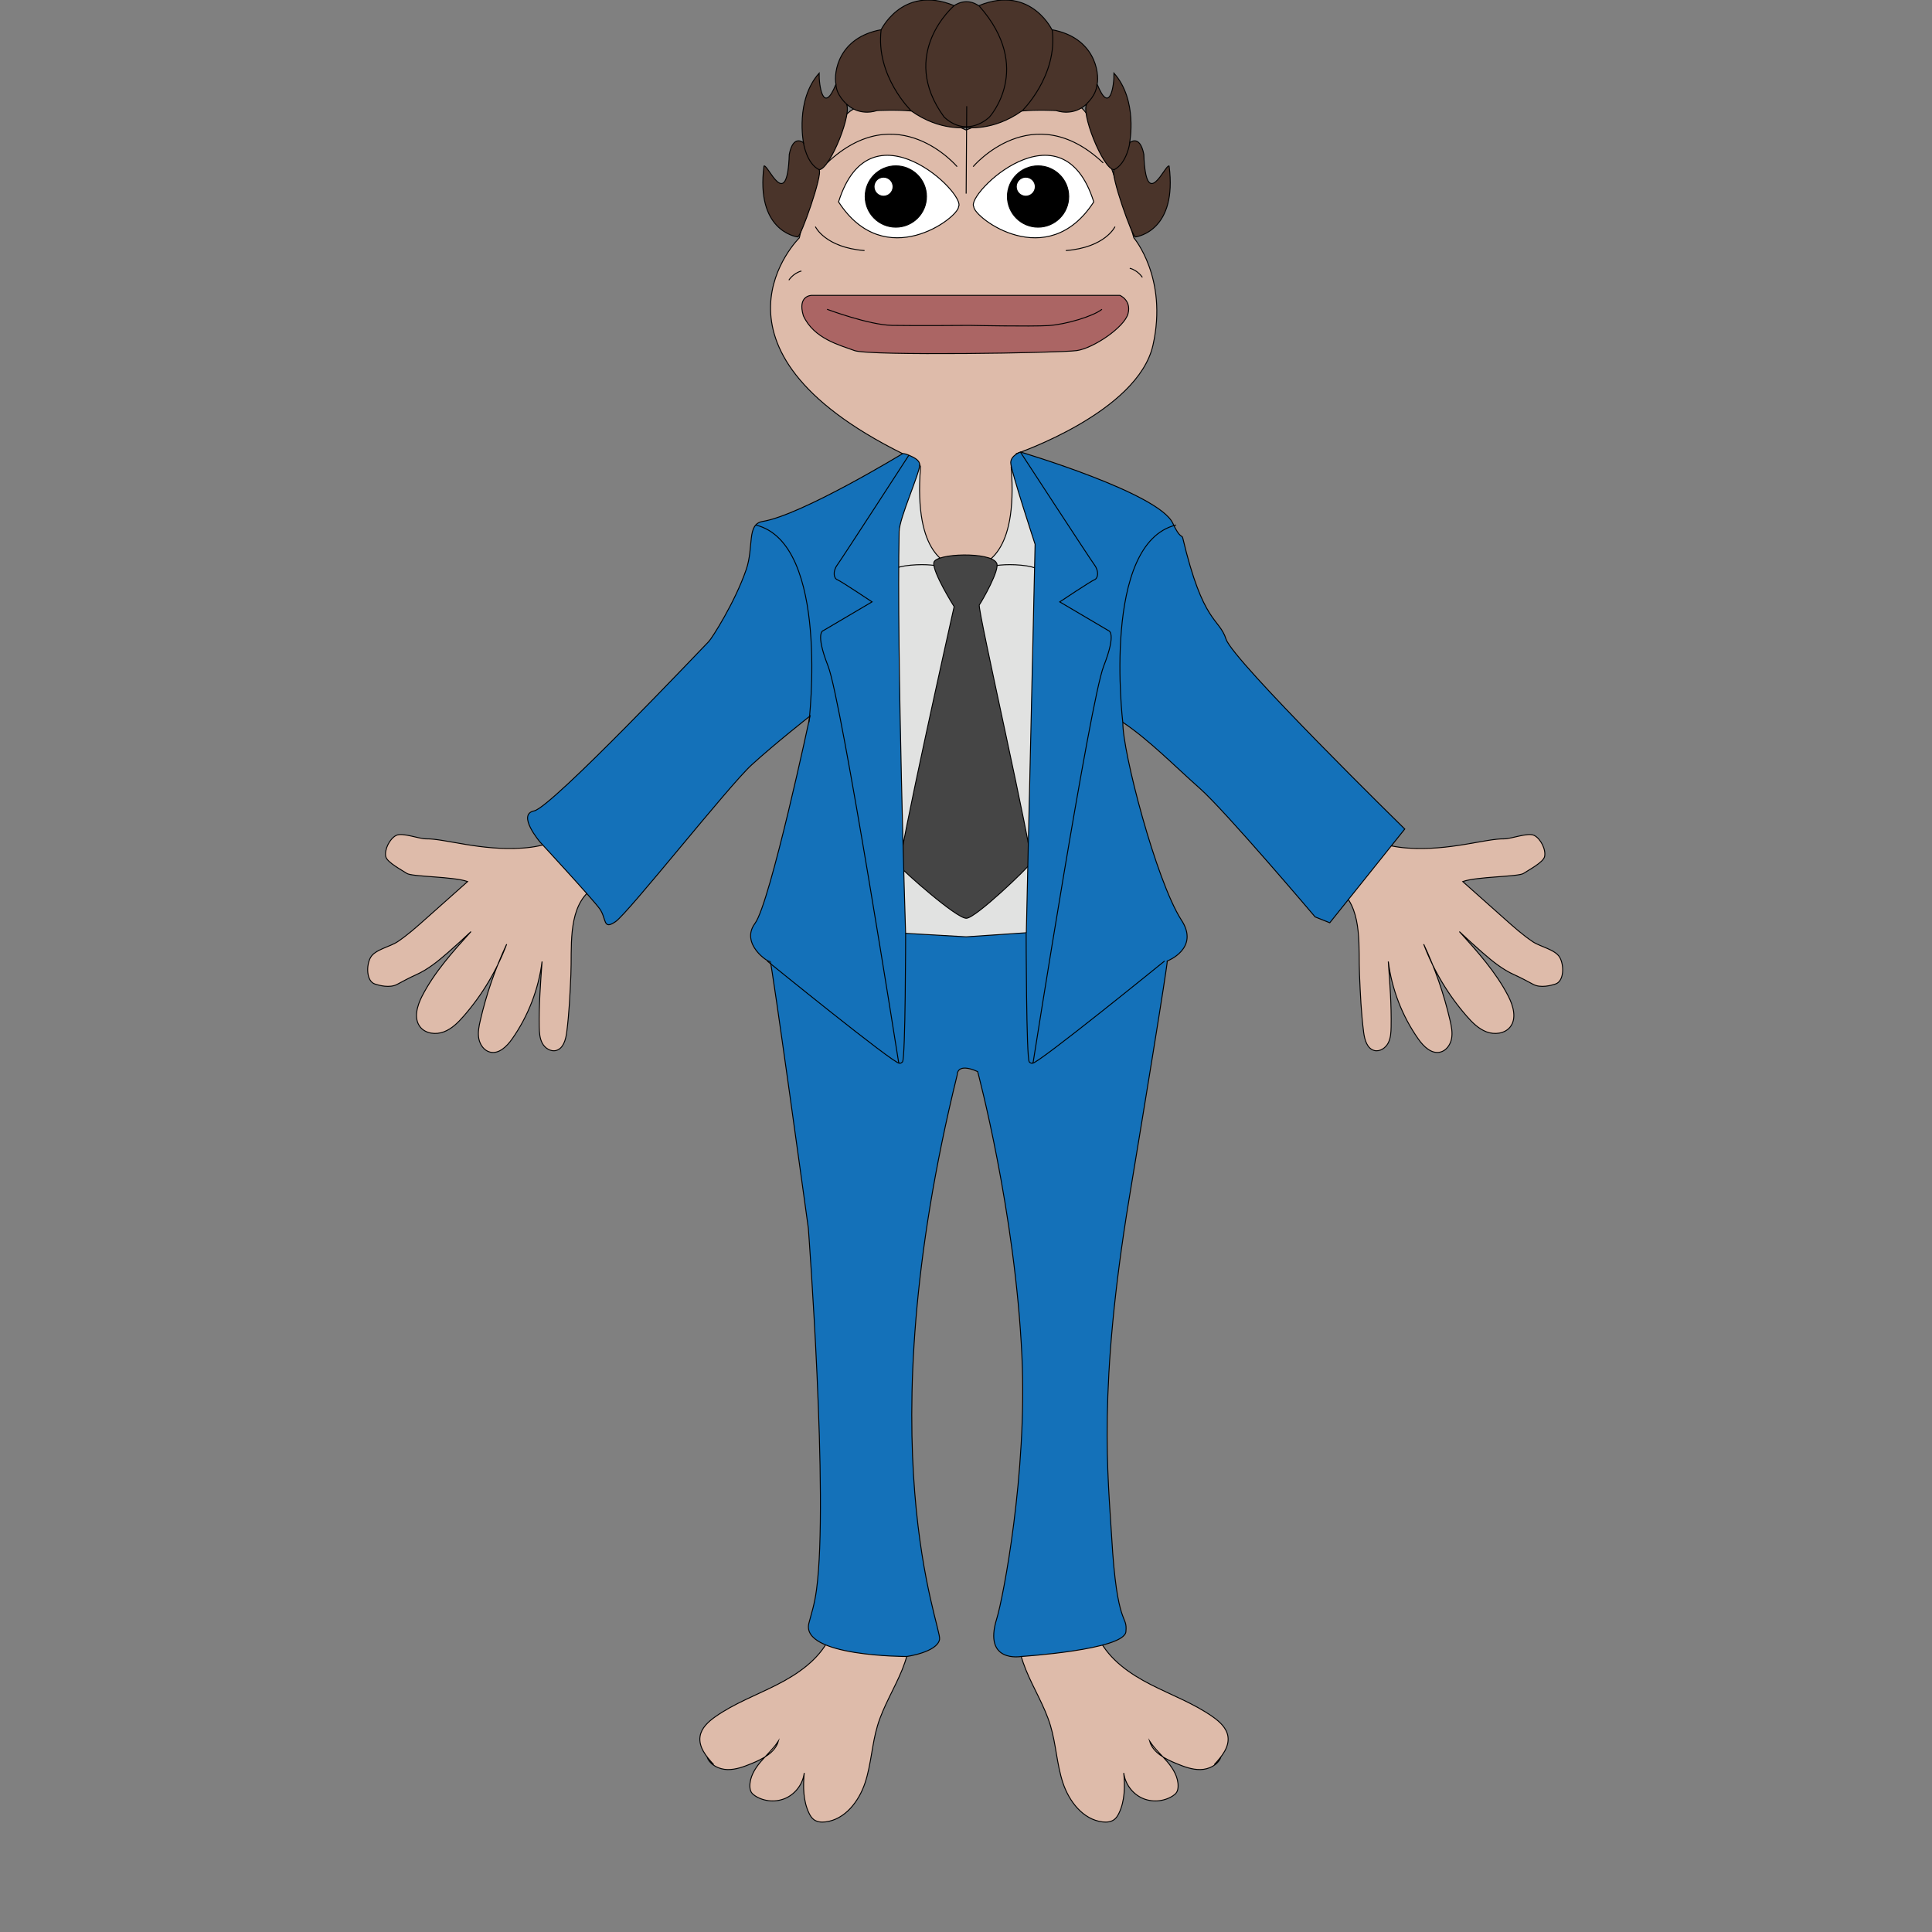 <svg width="300" height="300" viewBox="0 0 300 300" fill="none" xmlns="http://www.w3.org/2000/svg">
<rect x="0" y="0" width="300" height="300" fill="#808080" stroke="none"/>
<g clip-path="url(#clip0_1306_3043)">
<path d="M151.215 88.157C151.215 88.157 156.785 86.757 156.888 83.115C156.991 79.473 157.583 72.043 157.583 72.043L157.811 70.447C157.811 70.447 176.694 64.033 179.035 53.588C181.376 43.144 176.063 36.933 176.063 36.933C176.063 36.933 171.202 19.74 168.052 16.857C164.902 13.974 150.021 20.189 150.021 20.189C150.021 20.189 136.366 13.889 131.955 17.309C127.543 20.73 124.122 36.933 124.122 36.933C124.122 36.933 106.858 53.902 140.158 70.443C141.273 85.545 143.03 84.736 143.03 84.736C143.03 84.736 144.013 87.979 151.215 88.157Z" fill="#DEBBAA" stroke="black" stroke-width="0.146" stroke-miterlimit="10"/>
<path d="M126.047 45.863H173.893C173.893 45.863 175.7 46.605 175.162 48.7C174.62 50.791 169.827 54.063 167.194 54.44C164.561 54.815 134.952 55.281 132.693 54.44C130.434 53.599 126.393 52.616 124.75 49.038C123.777 45.849 126.047 45.863 126.047 45.863Z" fill="#AB6564" stroke="black" stroke-width="0.146" stroke-miterlimit="10"/>
<path d="M128.43 48.027C128.43 48.027 134.912 50.458 138.528 50.525C142.145 50.593 150.519 50.525 150.519 50.525C150.519 50.525 160.119 50.721 162.806 50.554C165.493 50.39 169.762 49.107 171.112 48.027" stroke="black" stroke-width="0.146" stroke-miterlimit="10"/>
<path d="M123.862 36.796C123.399 36.721 117.348 35.706 118.631 25.778C119.216 25.418 122.245 33.194 122.558 23.968C123.189 20.772 124.764 22.169 124.764 22.169C124.764 22.169 123.46 15.551 127.194 11.364C127.148 13.21 127.825 17.989 129.806 13.075C129.446 11.275 130.166 5.827 136.83 4.612C136.559 5.185 139.869 -2.544 148.172 0.877C149.583 1.458 149.914 1.572 149.914 1.572L150.085 19.781C150.085 19.781 146.02 20.433 141.519 17.237C139.157 17.002 136.153 17.169 136.153 17.169C136.153 17.169 133.501 18.206 131.335 16.043C132.55 17.123 128.905 26.306 127.194 26.352C127.779 27.118 124.326 36.871 123.862 36.796Z" fill="#4A342A" stroke="black" stroke-width="0.146" stroke-miterlimit="10"/>
<path d="M176.309 36.796C176.772 36.721 182.823 35.706 181.54 25.778C180.956 25.418 177.927 33.194 177.613 23.968C176.983 20.772 175.408 22.169 175.408 22.169C175.408 22.169 176.712 15.551 172.977 11.364C173.024 13.21 172.347 17.989 170.365 13.075C170.725 11.275 170.005 5.827 163.342 4.612C163.613 5.185 160.302 -2.544 151.999 0.877C150.588 1.458 150.257 1.572 150.257 1.572L150.086 19.781C150.086 19.781 154.152 20.433 158.652 17.237C161.015 17.002 164.019 17.169 164.019 17.169C164.019 17.169 166.67 18.206 168.837 16.043C167.621 17.123 171.267 26.306 172.977 26.352C172.393 27.118 175.846 36.871 176.309 36.796Z" fill="#4A342A" stroke="black" stroke-width="0.146" stroke-miterlimit="10"/>
<path d="M124.758 22.16C124.758 22.16 125.207 25.357 127.188 26.347Z" fill="#4A342A"/>
<path d="M124.758 22.16C124.758 22.16 125.207 25.357 127.188 26.347" stroke="black" stroke-width="0.146" stroke-miterlimit="10"/>
<path d="M131.333 16.042C131.333 16.042 129.833 14.702 129.805 13.07Z" fill="#4A342A"/>
<path d="M131.333 16.042C131.333 16.042 129.833 14.702 129.805 13.07" stroke="black" stroke-width="0.146" stroke-miterlimit="10"/>
<path d="M141.517 17.235C141.517 17.235 135.926 11.811 136.824 4.609Z" fill="#4A342A"/>
<path d="M141.517 17.235C141.517 17.235 135.926 11.811 136.824 4.609" stroke="black" stroke-width="0.146" stroke-miterlimit="10"/>
<path d="M175.438 22.16C175.438 22.16 174.989 25.357 173.008 26.347Z" fill="#4A342A"/>
<path d="M175.438 22.16C175.438 22.16 174.989 25.357 173.008 26.347" stroke="black" stroke-width="0.146" stroke-miterlimit="10"/>
<path d="M168.797 16.042C168.797 16.042 170.297 14.702 170.326 13.07Z" fill="#4A342A"/>
<path d="M168.797 16.042C168.797 16.042 170.297 14.702 170.326 13.07" stroke="black" stroke-width="0.146" stroke-miterlimit="10"/>
<path d="M158.695 17.235C158.695 17.235 164.286 11.811 163.388 4.609Z" fill="#4A342A"/>
<path d="M158.695 17.235C158.695 17.235 164.286 11.811 163.388 4.609" stroke="black" stroke-width="0.146" stroke-miterlimit="10"/>
<path d="M148.163 0.875C148.163 0.875 139.386 8.326 146.609 18.183C150.269 21.557 153.633 18.183 153.633 18.183C153.633 18.183 160.589 10.621 152.079 0.964C150.034 -0.554 148.163 0.875 148.163 0.875Z" fill="#4A342A" stroke="black" stroke-width="0.146" stroke-miterlimit="10"/>
<path d="M151.206 32.093C149.966 30.143 164.91 15.619 169.839 31.351C162.619 42.491 151.206 33.778 151.206 32.093Z" fill="white" stroke="black" stroke-width="0.146" stroke-miterlimit="10"/>
<path d="M148.619 25.877C148.619 25.877 139.415 14.93 128.422 25.3" stroke="black" stroke-width="0.146" stroke-miterlimit="10"/>
<path d="M126.609 35.195C126.609 35.195 128.11 38.434 134.246 38.908" stroke="black" stroke-width="0.146" stroke-miterlimit="10"/>
<path d="M122.492 43.5C122.492 43.5 123.166 42.421 124.449 42.082" stroke="black" stroke-width="0.146" stroke-miterlimit="10"/>
<path d="M151.109 25.877C151.109 25.877 160.314 14.93 171.307 25.3" stroke="black" stroke-width="0.146" stroke-miterlimit="10"/>
<path d="M173.136 35.195C173.136 35.195 171.636 38.434 165.5 38.908" stroke="black" stroke-width="0.146" stroke-miterlimit="10"/>
<path d="M177.386 43.071C177.386 43.071 176.713 41.991 175.43 41.652" stroke="black" stroke-width="0.146" stroke-miterlimit="10"/>
<path d="M150.023 30.062L150.113 16.492" stroke="black" stroke-width="0.146" stroke-miterlimit="10"/>
<path d="M148.844 32.093C150.084 30.143 135.139 15.619 130.211 31.351C137.434 42.491 148.844 33.778 148.844 32.093Z" fill="white" stroke="black" stroke-width="0.146" stroke-miterlimit="10"/>
<path d="M139.104 35.275C141.734 35.275 143.865 33.144 143.865 30.515C143.865 27.885 141.734 25.754 139.104 25.754C136.475 25.754 134.344 27.885 134.344 30.515C134.344 33.144 136.475 35.275 139.104 35.275Z" fill="black" stroke="black" stroke-width="0.146" stroke-miterlimit="10"/>
<path d="M137.196 30.319C137.93 30.319 138.525 29.723 138.525 28.989C138.525 28.255 137.93 27.66 137.196 27.66C136.462 27.66 135.867 28.255 135.867 28.989C135.867 29.723 136.462 30.319 137.196 30.319Z" fill="white" stroke="white" stroke-width="0.146" stroke-miterlimit="10"/>
<path d="M161.19 35.275C163.82 35.275 165.951 33.144 165.951 30.515C165.951 27.885 163.82 25.754 161.19 25.754C158.561 25.754 156.43 27.885 156.43 30.515C156.43 33.144 158.561 35.275 161.19 35.275Z" fill="black" stroke="black" stroke-width="0.146" stroke-miterlimit="10"/>
<path d="M159.282 30.319C160.016 30.319 160.611 29.723 160.611 28.989C160.611 28.255 160.016 27.66 159.282 27.66C158.548 27.66 157.953 28.255 157.953 28.989C157.953 29.723 158.548 30.319 159.282 30.319Z" fill="white" stroke="white" stroke-width="0.146" stroke-miterlimit="10"/>
<path d="M110.821 274.003C109.674 272.766 108.444 271.273 108.708 269.609C108.915 268.319 109.973 267.35 111.038 266.598C114 264.503 117.453 263.234 120.681 261.584C123.913 259.934 127.07 257.747 128.713 254.511C129.269 253.417 129.636 252.223 130.327 251.208C131.557 249.401 133.677 248.371 135.815 247.929C136.884 247.708 138.053 247.634 139.004 248.165C139.756 248.585 140.273 249.337 140.625 250.121C141.908 252.997 141.267 256.375 140.08 259.29C138.89 262.204 137.183 264.909 136.271 267.92C135.391 270.831 135.287 273.939 134.332 276.825C133.377 279.711 131.214 282.534 128.196 282.901C127.569 282.979 126.885 282.929 126.375 282.551C126.033 282.298 125.805 281.921 125.62 281.536C124.701 279.626 124.693 277.413 124.882 275.303C124.679 276.96 123.582 278.478 122.071 279.188C120.563 279.897 118.693 279.776 117.285 278.878C117.057 278.731 116.836 278.56 116.686 278.332C116.512 278.062 116.455 277.73 116.444 277.406C116.401 275.988 117.182 274.669 118.098 273.586C119.017 272.503 120.1 271.548 120.866 270.354C120.357 272.157 118.447 273.126 116.715 273.839C115.514 274.331 114.263 274.808 112.963 274.78C111.666 274.748 110.297 274.088 109.809 272.884" fill="#DEBBAA"/>
<path d="M110.821 274.003C109.674 272.766 108.444 271.273 108.708 269.609C108.915 268.319 109.973 267.35 111.038 266.598C114 264.503 117.453 263.234 120.681 261.584C123.913 259.934 127.07 257.747 128.713 254.511C129.269 253.417 129.636 252.223 130.327 251.208C131.557 249.401 133.677 248.371 135.815 247.929C136.884 247.708 138.053 247.634 139.004 248.165C139.756 248.585 140.273 249.337 140.625 250.121C141.908 252.997 141.267 256.375 140.08 259.29C138.89 262.204 137.183 264.909 136.271 267.92C135.391 270.831 135.287 273.939 134.332 276.825C133.377 279.711 131.214 282.534 128.196 282.901C127.569 282.979 126.885 282.929 126.375 282.551C126.033 282.298 125.805 281.921 125.62 281.536C124.701 279.626 124.693 277.413 124.882 275.303C124.679 276.96 123.582 278.478 122.071 279.188C120.563 279.897 118.693 279.776 117.285 278.878C117.057 278.731 116.836 278.56 116.686 278.332C116.512 278.062 116.455 277.73 116.444 277.406C116.401 275.988 117.182 274.669 118.098 273.586C119.017 272.503 120.1 271.548 120.866 270.354C120.357 272.157 118.447 273.126 116.715 273.839C115.514 274.331 114.263 274.808 112.963 274.78C111.666 274.748 110.297 274.088 109.809 272.884" stroke="black" stroke-width="0.146" stroke-miterlimit="10"/>
<path d="M188.556 274.003C189.703 272.766 190.933 271.273 190.669 269.609C190.462 268.319 189.404 267.35 188.339 266.598C185.377 264.503 181.924 263.234 178.696 261.584C175.464 259.934 172.307 257.747 170.664 254.511C170.108 253.417 169.741 252.223 169.05 251.208C167.82 249.401 165.7 248.371 163.562 247.929C162.493 247.708 161.324 247.634 160.373 248.165C159.621 248.585 159.104 249.337 158.752 250.121C157.469 252.997 158.11 256.375 159.297 259.29C160.487 262.204 162.194 264.909 163.106 267.92C163.986 270.831 164.09 273.939 165.045 276.825C166 279.711 168.163 282.534 171.181 282.901C171.808 282.979 172.492 282.929 173.002 282.551C173.344 282.298 173.572 281.921 173.757 281.536C174.676 279.626 174.684 277.413 174.495 275.303C174.698 276.96 175.795 278.478 177.306 279.188C178.814 279.897 180.684 279.776 182.092 278.878C182.32 278.731 182.541 278.56 182.691 278.332C182.865 278.062 182.922 277.73 182.933 277.406C182.976 275.988 182.195 274.669 181.279 273.586C180.36 272.503 179.277 271.548 178.511 270.354C179.02 272.157 180.93 273.126 182.662 273.839C183.863 274.331 185.114 274.808 186.414 274.78C187.711 274.748 189.08 274.088 189.568 272.884" fill="#DEBBAA"/>
<path d="M188.556 274.003C189.703 272.766 190.933 271.273 190.669 269.609C190.462 268.319 189.404 267.35 188.339 266.598C185.377 264.503 181.924 263.234 178.696 261.584C175.464 259.934 172.307 257.747 170.664 254.511C170.108 253.417 169.741 252.223 169.05 251.208C167.82 249.401 165.7 248.371 163.562 247.929C162.493 247.708 161.324 247.634 160.373 248.165C159.621 248.585 159.104 249.337 158.752 250.121C157.469 252.997 158.11 256.375 159.297 259.29C160.487 262.204 162.194 264.909 163.106 267.92C163.986 270.831 164.09 273.939 165.045 276.825C166 279.711 168.163 282.534 171.181 282.901C171.808 282.979 172.492 282.929 173.002 282.551C173.344 282.298 173.572 281.921 173.757 281.536C174.676 279.626 174.684 277.413 174.495 275.303C174.698 276.96 175.795 278.478 177.306 279.188C178.814 279.897 180.684 279.776 182.092 278.878C182.32 278.731 182.541 278.56 182.691 278.332C182.865 278.062 182.922 277.73 182.933 277.406C182.976 275.988 182.195 274.669 181.279 273.586C180.36 272.503 179.277 271.548 178.511 270.354C179.02 272.157 180.93 273.126 182.662 273.839C183.863 274.331 185.114 274.808 186.414 274.78C187.711 274.748 189.08 274.088 189.568 272.884" stroke="black" stroke-width="0.146" stroke-miterlimit="10"/>
<path d="M87.997 160.308C87.847 161.463 87.459 162.845 86.329 163.123C85.488 163.33 84.608 162.746 84.202 161.979C83.796 161.213 83.749 160.312 83.735 159.446C83.674 156.061 83.924 152.683 84.173 149.304C83.628 153.616 82.01 157.792 79.505 161.345C78.696 162.493 77.478 163.697 76.109 163.373C75.176 163.152 74.534 162.236 74.353 161.292C74.171 160.347 74.367 159.378 74.584 158.445C75.525 154.372 76.9 150.398 78.675 146.614C77.143 150.687 74.876 154.482 72.019 157.76C71.146 158.765 70.169 159.749 68.925 160.223C67.682 160.697 66.1 160.518 65.262 159.485C64.19 158.156 64.767 156.182 65.547 154.664C67.472 150.933 70.319 147.772 73.134 144.658C71.965 145.766 70.771 146.849 69.556 147.911C68.028 149.244 66.438 150.548 64.585 151.371C63.588 151.817 62.64 152.33 61.678 152.846C60.512 153.474 58.866 153.01 58.221 152.8C56.874 152.362 56.846 149.889 57.551 148.659C58.257 147.434 60.573 147.017 61.745 146.226C63.288 145.189 64.681 143.949 66.068 142.712C68.249 140.77 70.429 138.832 72.61 136.889C70.444 136.102 63.969 136.159 63.171 135.621C62.408 135.108 60.099 133.91 59.903 133.009C59.664 131.919 60.509 130.251 61.496 129.734C62.483 129.217 65.081 130.279 66.196 130.258C69.032 130.205 74.659 132.139 81.148 131.69C88.382 131.192 89.882 127.414 91.696 127.518C91.949 127.532 92.216 127.582 92.408 127.749C92.626 127.942 92.701 128.245 92.768 128.526C93.274 130.746 94.183 133.258 93.609 135.543C93.253 136.957 92.266 137.634 91.275 138.589C88.157 141.59 88.82 147.359 88.645 151.321C88.517 154.329 88.382 157.329 87.997 160.308Z" fill="#DEBBAA" stroke="black" stroke-width="0.146" stroke-miterlimit="10"/>
<path d="M211.749 160.308C211.899 161.463 212.287 162.845 213.417 163.123C214.258 163.33 215.138 162.746 215.544 161.979C215.95 161.213 215.997 160.312 216.011 159.446C216.072 156.061 215.822 152.683 215.573 149.304C216.118 153.616 217.736 157.792 220.241 161.345C221.05 162.493 222.268 163.697 223.637 163.373C224.57 163.152 225.212 162.236 225.393 161.292C225.575 160.347 225.379 159.378 225.162 158.445C224.221 154.372 222.846 150.398 221.071 146.614C222.603 150.687 224.87 154.482 227.727 157.76C228.6 158.765 229.577 159.749 230.82 160.223C232.064 160.697 233.646 160.518 234.484 159.485C235.556 158.156 234.979 156.182 234.199 154.664C232.274 150.933 229.427 147.772 226.612 144.658C227.781 145.766 228.975 146.849 230.19 147.911C231.718 149.244 233.308 150.548 235.161 151.371C236.158 151.817 237.106 152.33 238.068 152.846C239.234 153.474 240.88 153.01 241.525 152.8C242.872 152.362 242.9 149.889 242.195 148.659C241.489 147.434 239.173 147.017 238.001 146.226C236.458 145.189 235.064 143.949 233.678 142.712C231.498 140.77 229.317 138.832 227.136 136.889C229.302 136.102 235.777 136.159 236.575 135.621C237.338 135.108 239.647 133.91 239.843 133.009C240.082 131.919 239.237 130.251 238.25 129.734C237.263 129.217 234.665 130.279 233.55 130.258C230.714 130.205 225.087 132.139 218.598 131.69C211.364 131.192 209.864 127.414 208.05 127.518C207.797 127.532 207.53 127.582 207.338 127.749C207.12 127.942 207.045 128.245 206.978 128.526C206.472 130.746 205.563 133.258 206.137 135.543C206.493 136.957 207.48 137.634 208.471 138.589C211.589 141.59 210.926 147.359 211.101 151.321C211.229 154.329 211.364 157.329 211.749 160.308Z" fill="#DEBBAA" stroke="black" stroke-width="0.146" stroke-miterlimit="10"/>
<path d="M134.654 87.292L143.744 86.159L150.073 89.32L159.138 84.727L169.494 92.288L172.544 146.213L153.287 152.424L134.925 150.985L127.406 143.512L134.654 87.292Z" fill="#E1E2E1" stroke="black" stroke-width="0.146" stroke-miterlimit="10"/>
<path d="M152.098 88.119C152.412 87.31 158.142 86.718 157.012 72.475C159.164 66.874 163.08 90.909 163.08 90.909C163.08 90.909 163.547 88.204 158.533 87.759C153.52 87.313 151.784 88.928 152.098 88.119Z" fill="#E1E2E1" stroke="black" stroke-width="0.146" stroke-miterlimit="10"/>
<path d="M147.853 88.119C147.54 87.31 141.81 86.718 142.939 72.475C140.787 66.874 136.871 90.909 136.871 90.909C136.871 90.909 136.404 88.204 141.418 87.759C146.428 87.313 148.167 88.928 147.853 88.119Z" fill="#E1E2E1" stroke="black" stroke-width="0.146" stroke-miterlimit="10"/>
<path d="M148.158 94.196C148.158 94.196 144.748 88.797 145.008 87.354C145.268 85.911 153.785 85.644 154.729 87.4C155.402 88.302 152.423 93.433 152.067 93.928C151.711 94.424 160.587 133.183 160.085 133.988C159.582 134.794 151.582 142.498 150.072 142.587C148.561 142.672 140.265 135.25 139.755 134.576C139.246 133.896 148.158 94.196 148.158 94.196Z" fill="#454545" stroke="black" stroke-width="0.146" stroke-miterlimit="10"/>
<path d="M140.166 70.437C140.166 70.437 124.519 79.969 118.422 80.97C115.917 81.38 117.089 84.883 115.874 88.432C114.131 93.517 110.532 99.14 110.051 99.621C109.232 100.441 85.667 125.37 82.937 125.916C80.208 126.461 83.846 130.737 83.846 130.737C83.846 130.737 92.035 139.599 93.125 141.128C94.215 142.657 93.581 144.477 95.58 143.113C97.583 141.748 113.155 122.028 116.701 118.782C120.246 115.535 125.787 111.177 125.787 111.177C125.787 111.177 119.601 140.201 117.235 143.384C114.869 146.569 119.419 149.57 119.601 149.299C119.783 149.028 125.516 190.695 125.516 190.695C125.516 190.695 128.691 232.754 126.789 246.829C126.461 249.252 126.03 250.378 125.606 252.046C124.28 257.256 140.8 257.22 140.8 257.22C140.8 257.22 145.532 256.565 145.896 254.562C146.259 252.559 134.339 224.993 148.625 166.948C148.718 164.857 151.811 166.403 151.811 166.403C151.811 166.403 157.648 188.115 158.688 210.671C159.522 228.752 155.752 248.201 154.783 251.316C152.598 258.321 158.596 257.217 158.596 257.217C158.596 257.217 174.556 256.198 174.83 253.375C175.105 250.557 173.451 253.026 172.618 238.666C172.069 229.247 170.44 215.671 175.376 185.867C181.59 148.347 181.252 149.224 181.252 149.224C181.252 149.224 186.383 147.268 183.411 142.81C179.495 136.666 174.285 116.672 174.353 112.157C178.536 114.976 182.435 118.996 186.337 122.445C190.239 125.894 204.214 142.379 204.214 142.379L206.488 143.287L218.133 128.731C218.133 128.731 191.475 102.618 190.385 99.254C189.294 95.887 186.836 96.981 183.653 83.515C183.539 83.037 183.251 83.704 182.107 81.241C179.93 76.548 158.457 70.188 158.457 70.188C158.457 70.188 156.953 70.708 156.946 71.852C156.939 72.996 160.73 84.516 160.73 84.516L159.365 144.837L150.033 145.468L140.622 144.926C140.622 144.926 139.218 101.449 139.62 82.513C139.667 80.361 142.867 73.409 142.806 72.14C142.767 71.356 141.726 70.961 141.121 70.679C140.515 70.401 140.166 70.437 140.166 70.437Z" fill="#1471B9" stroke="black" stroke-width="0.146" stroke-miterlimit="10"/>
<path d="M141.128 70.684C141.128 70.684 130.755 86.708 130.014 87.72C129.273 88.732 129.472 89.812 130.014 90.015C130.555 90.218 135.409 93.457 135.409 93.457L127.851 97.915C127.851 97.915 126.5 98.118 128.592 103.453C130.684 108.787 139.528 164.893 139.528 164.893C139.528 164.893 139.664 165.367 140.137 164.893C140.611 164.419 140.626 144.927 140.626 144.927" stroke="black" stroke-width="0.146" stroke-miterlimit="10"/>
<path d="M119.133 149.227C119.133 149.227 138.917 165.305 139.658 165.102" stroke="black" stroke-width="0.146" stroke-miterlimit="10"/>
<path d="M125.611 112.165C125.611 112.165 128.957 84.36 117.344 81.523" stroke="black" stroke-width="0.146" stroke-miterlimit="10"/>
<path d="M158.445 70.195C158.445 70.195 169.21 86.712 169.952 87.724C170.693 88.736 170.493 89.816 169.952 90.019C169.41 90.222 164.557 93.461 164.557 93.461L172.115 97.919C172.115 97.919 173.465 98.122 171.373 103.456C169.282 108.791 160.437 164.897 160.437 164.897C160.437 164.897 160.302 165.37 159.828 164.897C159.354 164.423 159.34 144.931 159.34 144.931" stroke="black" stroke-width="0.146" stroke-miterlimit="10"/>
<path d="M180.833 149.227C180.833 149.227 161.049 165.305 160.308 165.102" stroke="black" stroke-width="0.146" stroke-miterlimit="10"/>
<path d="M174.346 112.165C174.346 112.165 171 84.36 182.613 81.523" stroke="black" stroke-width="0.146" stroke-miterlimit="10"/>
</g>
<defs>
<clipPath id="clip0_1306_3043">
<rect width="300" height="300" fill="white"/>
</clipPath>
</defs>
</svg>
